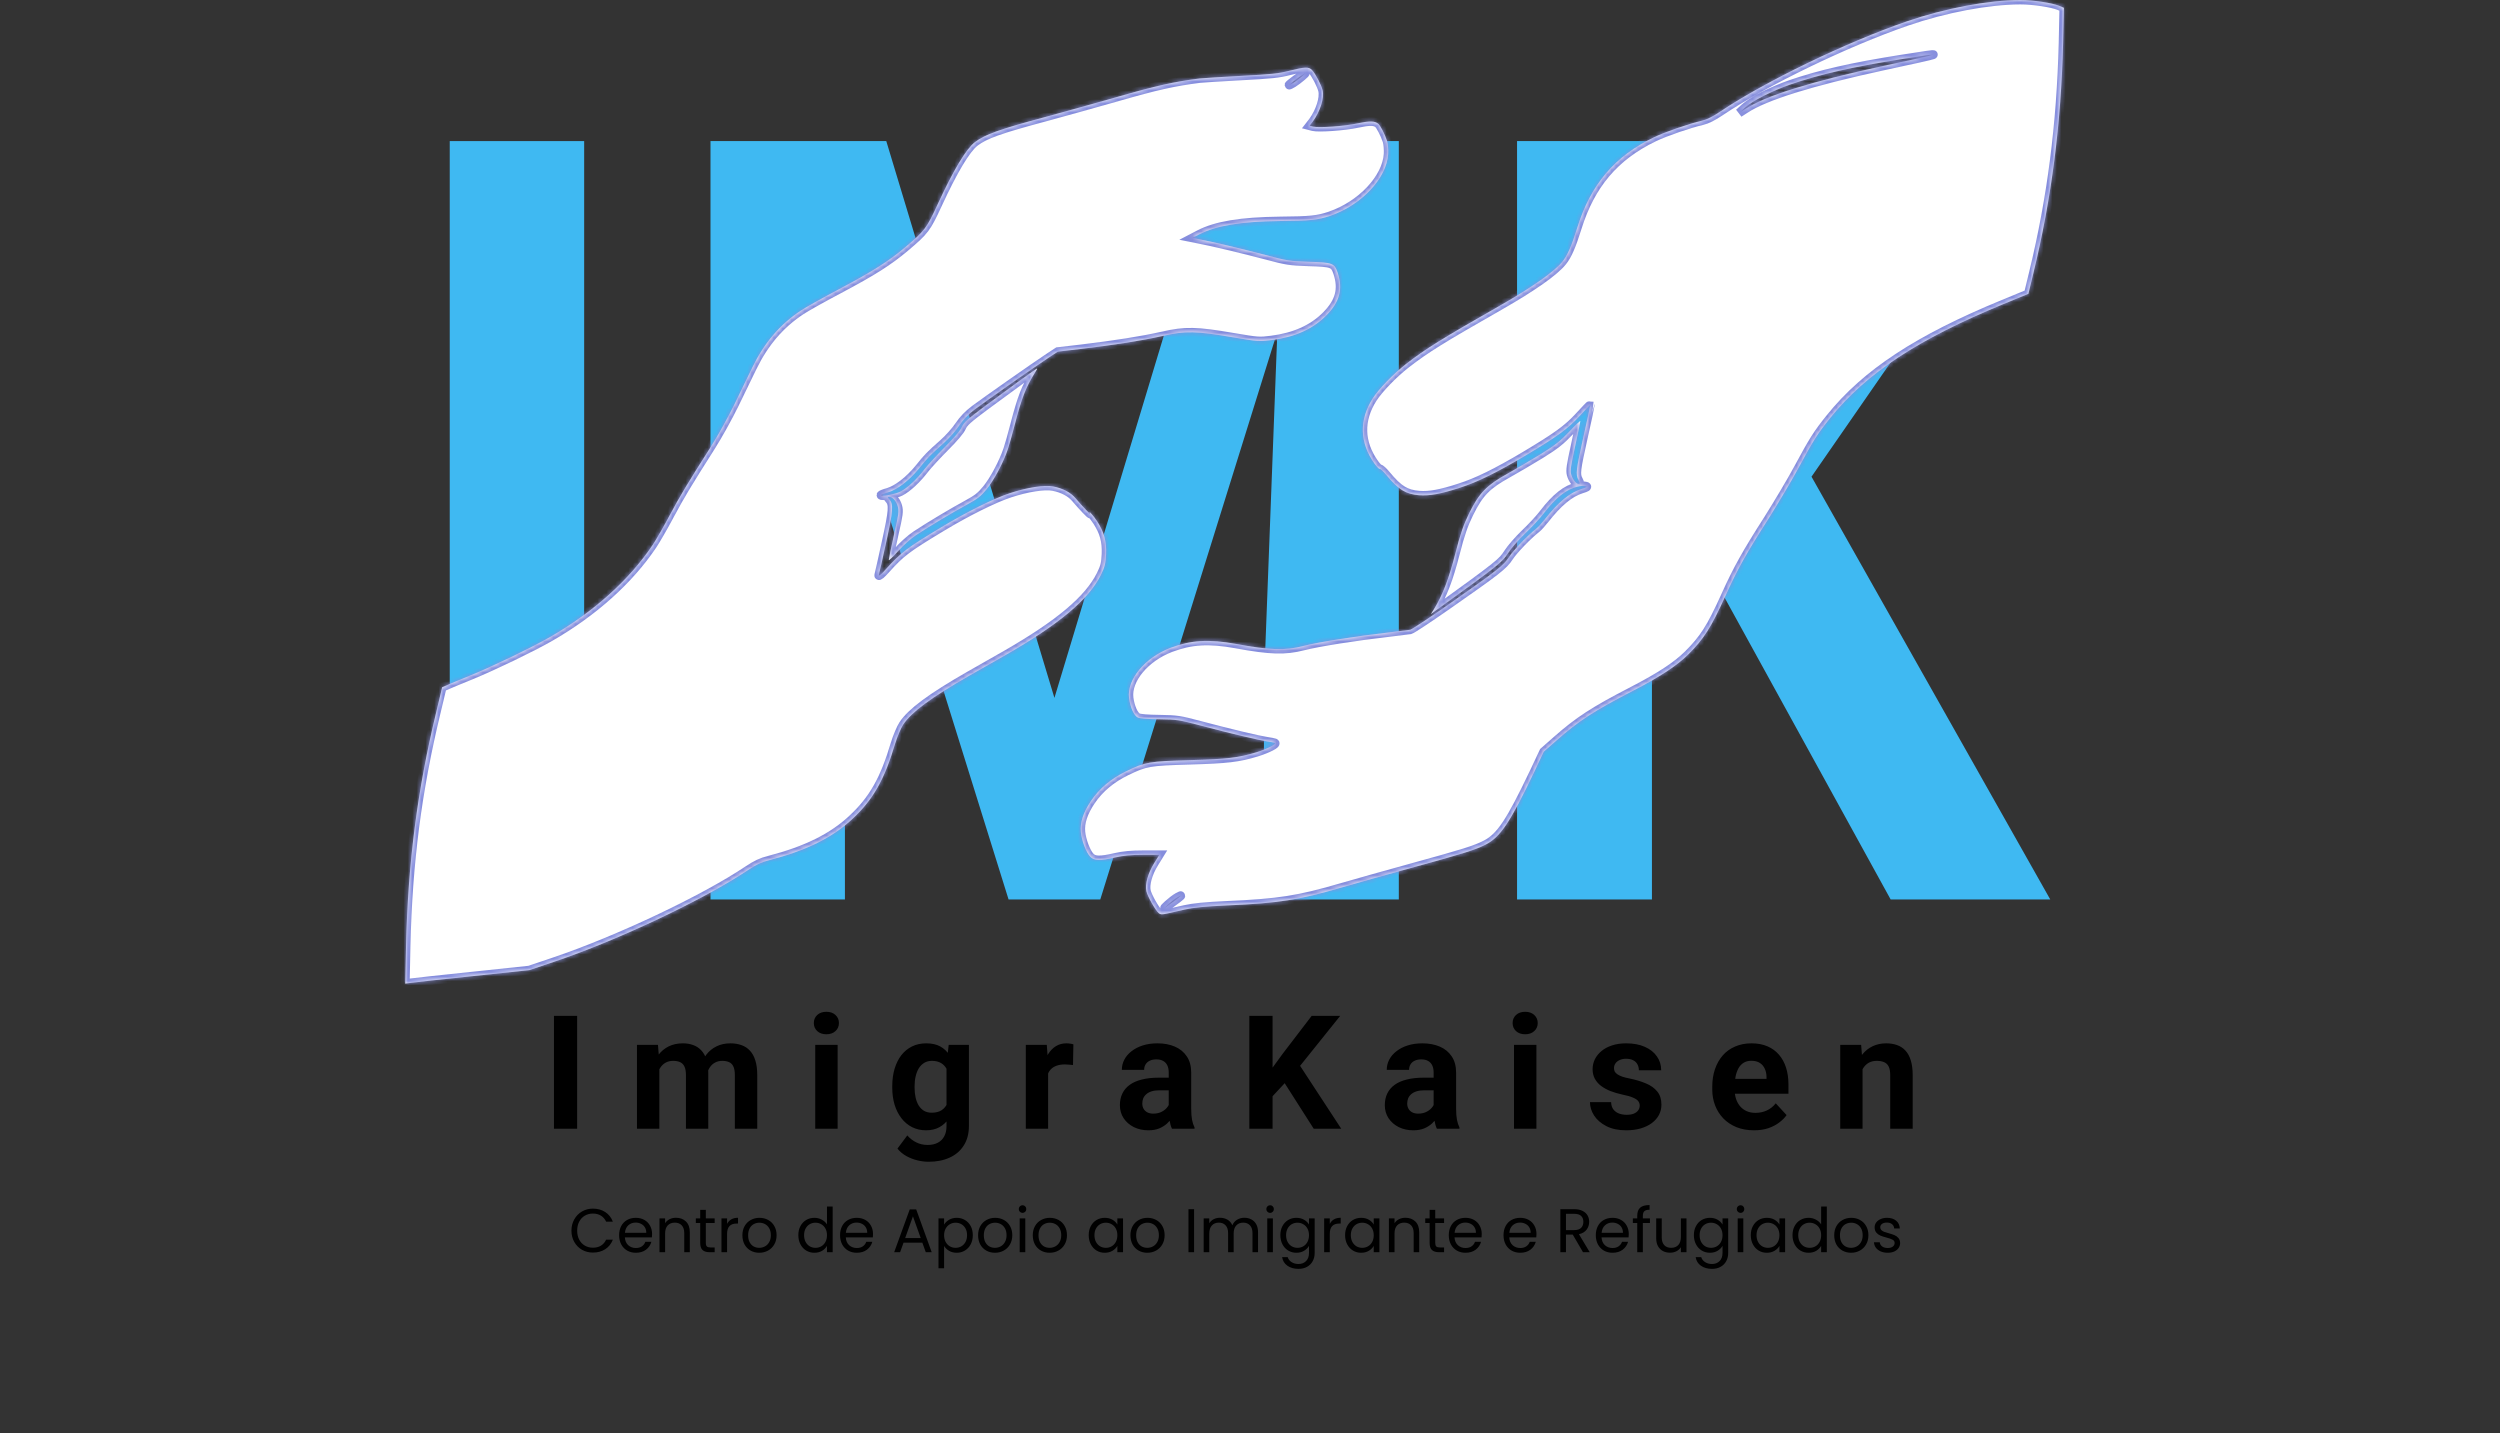<svg width="567" height="325" viewBox="0 0 567 325" fill="none" xmlns="http://www.w3.org/2000/svg">
<rect x="0" y="0" width="567" height="325" fill="#333333" stroke="none"/>
<path d="M132.488 32V204H102V32H132.488Z" fill="#3FB9F2"/>
<path d="M175.11 32H201.009L239.145 158.283L277.28 32H303.18L249.545 204H228.744L175.11 32ZM161.14 32H186.938L191.628 155.093V204H161.14V32ZM291.351 32H317.251V204H286.661V155.093L291.351 32Z" fill="#3FB9F2"/>
<path d="M374.658 32V204H344.068V32H374.658ZM463.572 32L404.738 116.937L370.783 159.228L365.277 125.679L388.219 89.294L426.049 32H463.572ZM428.802 204L385.058 124.497L407.695 102.525L465 204H428.802Z" fill="#3FB9F2"/>
<mask id="path-2-inside-1_2_25" fill="white">
<path d="M467.031 1.324C465.386 0.647 461.126 1.53872e-05 458.189 1.52588e-05C450.962 0.029 441.181 1.853 432.456 4.854C418.709 9.591 400.203 18.534 390.156 25.301C388.511 26.419 387.101 27.125 386.044 27.36C383.106 28.037 377.643 29.92 375.146 31.126C366.216 35.421 360.781 41.835 357.726 51.631C356.463 55.691 355.523 57.898 354.378 59.31C352.586 61.575 347.592 65.076 340.189 69.312C326.912 76.873 323.328 79.109 318.922 82.522C315.984 84.817 312.724 88.2 311.343 90.347C308.2 95.26 308.347 100.409 311.754 105.175C312.283 105.881 312.782 106.41 312.929 106.352C313.047 106.263 313.722 106.881 314.427 107.734C317.218 111.088 318.804 112.059 321.859 112.324C324.209 112.5 326.794 112.03 331.112 110.617C335.137 109.323 339.484 107.175 345.917 103.351C353.202 98.997 355.552 97.29 358.196 94.407C359.518 92.966 360.605 91.818 360.664 91.848C360.693 91.907 360.017 95.113 359.136 98.997C357.432 106.675 357.315 107.558 357.991 108.852C358.372 109.588 358.372 109.735 358.049 109.735C357.432 109.735 356.669 108.764 356.346 107.587C356.111 106.705 356.287 105.557 357.256 101.144C357.902 98.173 358.431 95.643 358.431 95.496C358.431 95.349 357.315 96.408 355.964 97.849C353.966 99.968 352.762 100.938 349.443 102.998C347.181 104.38 343.832 106.352 341.981 107.381C337.193 110.029 335.519 111.735 333.227 116.354C331.935 118.973 331.201 121.091 330.084 125.474C328.557 131.417 327.176 135.006 325.149 138.272L324.503 139.301L325.972 138.242C340.101 128.034 340.689 127.534 342.011 125.474C342.657 124.445 344.39 122.444 345.888 121.003C347.386 119.59 349.266 117.56 350.059 116.501C352.85 112.853 355.259 110.941 357.785 110.382C358.461 110.206 359.312 110.147 359.665 110.264C360.135 110.382 359.9 110.529 358.666 110.912C356.022 111.735 353.379 113.912 350.324 117.825C349.707 118.62 348.855 119.561 348.444 119.885C346.476 121.414 343.244 124.768 342.246 126.327C340.953 128.299 339.631 129.328 327.911 137.507C323.827 140.361 320.185 142.744 319.832 142.832C319.509 142.891 317.365 143.155 315.103 143.42C307.348 144.303 298.888 145.656 295.569 146.509C291.515 147.568 288.049 147.48 280.323 146.039C274.125 144.921 270.189 145.156 265.489 146.921C259.702 149.128 255.56 154.099 256.059 158.277C256.324 160.366 257.146 162.249 258.027 162.719C258.468 162.955 260.231 163.102 262.962 163.131C266.987 163.19 267.486 163.278 272.362 164.573C279.119 166.367 285.581 167.897 287.285 168.133C288.049 168.25 288.871 168.397 289.106 168.486C289.723 168.692 287.402 169.868 284.994 170.604C280.822 171.869 278.296 172.163 269.866 172.398C260.612 172.663 259.79 172.81 255.472 174.899C252.006 176.576 249.332 178.841 247.423 181.666C245.661 184.313 244.926 186.579 245.132 188.697C245.308 190.58 246.307 193.286 247.247 194.287C248.128 195.228 249.421 195.287 252.975 194.463C254.737 194.051 256.588 193.875 259.202 193.875H262.933L261.787 195.728C260.377 197.993 259.643 200.553 259.996 202.112C260.26 203.318 262.052 206.496 262.845 207.143C263.197 207.437 263.609 207.437 264.666 207.202C265.43 207.025 267.251 206.613 268.691 206.29C270.6 205.848 273.273 205.584 278.384 205.348C289.958 204.848 294.599 204.113 304.058 201.347C307.054 200.465 314.604 198.346 320.802 196.64C332.052 193.551 334.579 192.757 336.958 191.551C340.307 189.815 342.481 186.579 347.974 175.046L350.118 170.486L353.026 167.927C358.02 163.514 361.545 161.219 370.328 156.688C376.526 153.482 380.345 150.981 382.901 148.422C386.426 144.921 388.071 142.332 391.214 135.389C394.004 129.181 396.002 125.592 401.084 117.649C403.287 114.148 406.371 108.97 407.869 106.175C411.247 99.909 412.158 98.438 415.096 94.79C423.232 84.669 435.012 76.932 454.399 68.959L460.039 66.635L461.214 61.781C465.327 44.835 467.442 28.213 467.912 9.797L468.088 1.765L467.031 1.324ZM427.022 14.975C410.748 18.505 400.349 21.741 395.826 24.712L394.416 25.624L395.708 24.448C397.471 22.859 401.936 20.594 406.078 19.152C412.863 16.828 419.943 15.21 431.281 13.415C441.68 11.768 441.298 11.915 427.022 14.975ZM265.606 204.878C263.844 206.172 263.785 206.201 264.901 205.142C265.577 204.525 266.576 203.76 267.104 203.465C268.426 202.73 267.956 203.171 265.606 204.878Z"/>
<path d="M314.574 31.92C314.046 30.361 313.047 28.419 312.547 28.037C311.754 27.419 310.609 27.39 307.906 27.978C304.939 28.625 299.094 29.037 297.801 28.713L297.008 28.508L297.742 27.566C299.387 25.33 300.386 22.241 299.975 20.505C299.711 19.329 298.389 16.769 297.566 15.887C296.832 15.122 296.009 15.151 292.484 16.034C290.017 16.681 288.225 16.857 281.469 17.21C277.033 17.446 272.803 17.711 272.069 17.799C266.399 18.505 262.169 19.446 253.416 21.976C248.099 23.477 240.784 25.536 237.171 26.507C226.626 29.331 223.365 30.508 221.103 32.244C219.135 33.744 216.227 38.598 212.702 46.248C210.117 51.837 209.764 52.308 205.241 56.133C201.481 59.28 197.985 61.516 190.318 65.576C186.646 67.518 182.739 69.695 181.652 70.43C176.894 73.578 173.339 77.756 170.637 83.316C169.756 85.14 167.905 88.965 166.524 91.789C165.144 94.613 162.794 98.85 161.296 101.203C155.744 109.941 154.304 112.353 151.925 116.796C150.603 119.296 148.841 122.356 148.047 123.562C142.731 131.505 134.623 138.801 124.753 144.479C120.582 146.862 112.063 150.981 106.834 153.129C104.572 154.041 102.164 155.041 101.517 155.335L100.284 155.865L98.962 161.396C94.644 179.253 92.529 195.552 92.088 214.586L91.912 223.088L93.204 222.912C93.909 222.794 100.254 222.117 107.275 221.382L120.053 220.029L125.634 218.146C140.146 213.262 159.592 204.054 169.579 197.376C171.518 196.081 172.693 195.522 174.485 195.081C182.886 192.904 188.908 189.932 193.432 185.637C198.044 181.313 200.599 176.811 203.008 168.692C203.507 167.073 204.33 165.132 204.829 164.367C206.709 161.513 211.174 158.218 219.781 153.276C222.131 151.952 225.891 149.804 228.153 148.51C240.285 141.537 246.894 135.977 249.685 130.387C250.596 128.504 250.742 127.887 250.86 125.68C250.977 122.768 250.419 120.679 248.833 118.237C248.011 116.943 246.571 115.383 247.247 116.501C247.57 117.001 245.337 114.677 243.957 113.03C242.87 111.706 241.019 110.735 238.846 110.323C236.907 109.941 232.941 110.559 229.034 111.853C225.509 113 219.223 116.119 213.583 119.532C205.564 124.356 204.301 125.327 200.864 129.152C199.924 130.211 199.248 130.799 199.307 130.476C199.395 130.152 200.159 126.798 200.981 123.003C202.567 115.795 202.685 114.354 201.686 113.236C201.275 112.794 201.275 112.677 201.598 112.677C202.421 112.677 203.243 113.559 203.596 114.795C203.919 115.942 203.831 116.59 202.744 121.326C202.097 124.209 201.569 126.769 201.569 127.004C201.569 127.21 202.509 126.357 203.625 125.062C204.829 123.709 206.562 122.15 207.767 121.356C210.881 119.296 216.109 116.178 219.311 114.442C221.632 113.177 222.425 112.589 223.747 110.97C225.421 108.941 227.507 105.028 228.564 101.939C228.887 100.968 229.622 98.379 230.18 96.202C231.737 90.2 232.677 87.817 234.645 84.669C235.056 84.052 235.291 83.552 235.203 83.552C235.056 83.552 230.004 87.2 223.571 91.965C219.458 95.025 218.606 95.79 218.136 96.849C217.813 97.643 216.374 99.32 214.347 101.35C212.555 103.145 210.499 105.381 209.735 106.352C208.002 108.646 205.799 110.706 204.212 111.5C203.067 112.088 199.806 112.677 199.806 112.294C199.806 112.206 200.511 111.912 201.392 111.677C203.507 111.059 206.239 108.94 208.442 106.234C210.469 103.704 210.881 103.292 213.965 100.556C215.199 99.467 216.814 97.643 217.549 96.525C218.489 95.143 219.546 94.025 221.015 92.907C223.6 90.965 234.997 82.993 237.847 81.11L239.903 79.756L245.191 79.138C252.799 78.227 259.026 77.256 263.697 76.197C268.808 75.02 271.364 75.079 279.736 76.52C285.287 77.462 285.611 77.491 288.372 77.138C293.689 76.461 297.801 74.608 300.856 71.489C303.852 68.43 304.616 65.576 303.382 61.84C302.648 59.692 302.237 59.516 296.744 59.369C292.455 59.221 291.897 59.133 287.05 57.839C282.262 56.574 274.83 54.779 271.775 54.22L270.453 53.955L271.981 53.161C275.858 51.161 281.351 50.249 290.281 50.131C297.214 50.072 298.859 49.895 301.591 48.983C308.729 46.571 314.516 40.452 314.839 34.921C314.897 33.891 314.78 32.597 314.574 31.92ZM293.307 18.828C292.778 19.152 292.337 19.358 292.337 19.299C292.337 19.152 295.216 17.005 295.862 16.681C296.656 16.24 294.276 18.24 293.307 18.828Z"/>
</mask>
<path d="M467.031 1.324C465.386 0.647 461.126 1.53872e-05 458.189 1.52588e-05C450.962 0.029 441.181 1.853 432.456 4.854C418.709 9.591 400.203 18.534 390.156 25.301C388.511 26.419 387.101 27.125 386.044 27.36C383.106 28.037 377.643 29.92 375.146 31.126C366.216 35.421 360.781 41.835 357.726 51.631C356.463 55.691 355.523 57.898 354.378 59.31C352.586 61.575 347.592 65.076 340.189 69.312C326.912 76.873 323.328 79.109 318.922 82.522C315.984 84.817 312.724 88.2 311.343 90.347C308.2 95.26 308.347 100.409 311.754 105.175C312.283 105.881 312.782 106.41 312.929 106.352C313.047 106.263 313.722 106.881 314.427 107.734C317.218 111.088 318.804 112.059 321.859 112.324C324.209 112.5 326.794 112.03 331.112 110.617C335.137 109.323 339.484 107.175 345.917 103.351C353.202 98.997 355.552 97.29 358.196 94.407C359.518 92.966 360.605 91.818 360.664 91.848C360.693 91.907 360.017 95.113 359.136 98.997C357.432 106.675 357.315 107.558 357.991 108.852C358.372 109.588 358.372 109.735 358.049 109.735C357.432 109.735 356.669 108.764 356.346 107.587C356.111 106.705 356.287 105.557 357.256 101.144C357.902 98.173 358.431 95.643 358.431 95.496C358.431 95.349 357.315 96.408 355.964 97.849C353.966 99.968 352.762 100.938 349.443 102.998C347.181 104.38 343.832 106.352 341.981 107.381C337.193 110.029 335.519 111.735 333.227 116.354C331.935 118.973 331.201 121.091 330.084 125.474C328.557 131.417 327.176 135.006 325.149 138.272L324.503 139.301L325.972 138.242C340.101 128.034 340.689 127.534 342.011 125.474C342.657 124.445 344.39 122.444 345.888 121.003C347.386 119.59 349.266 117.56 350.059 116.501C352.85 112.853 355.259 110.941 357.785 110.382C358.461 110.206 359.312 110.147 359.665 110.264C360.135 110.382 359.9 110.529 358.666 110.912C356.022 111.735 353.379 113.912 350.324 117.825C349.707 118.62 348.855 119.561 348.444 119.885C346.476 121.414 343.244 124.768 342.246 126.327C340.953 128.299 339.631 129.328 327.911 137.507C323.827 140.361 320.185 142.744 319.832 142.832C319.509 142.891 317.365 143.155 315.103 143.42C307.348 144.303 298.888 145.656 295.569 146.509C291.515 147.568 288.049 147.48 280.323 146.039C274.125 144.921 270.189 145.156 265.489 146.921C259.702 149.128 255.56 154.099 256.059 158.277C256.324 160.366 257.146 162.249 258.027 162.719C258.468 162.955 260.231 163.102 262.962 163.131C266.987 163.19 267.486 163.278 272.362 164.573C279.119 166.367 285.581 167.897 287.285 168.133C288.049 168.25 288.871 168.397 289.106 168.486C289.723 168.692 287.402 169.868 284.994 170.604C280.822 171.869 278.296 172.163 269.866 172.398C260.612 172.663 259.79 172.81 255.472 174.899C252.006 176.576 249.332 178.841 247.423 181.666C245.661 184.313 244.926 186.579 245.132 188.697C245.308 190.58 246.307 193.286 247.247 194.287C248.128 195.228 249.421 195.287 252.975 194.463C254.737 194.051 256.588 193.875 259.202 193.875H262.933L261.787 195.728C260.377 197.993 259.643 200.553 259.996 202.112C260.26 203.318 262.052 206.496 262.845 207.143C263.197 207.437 263.609 207.437 264.666 207.202C265.43 207.025 267.251 206.613 268.691 206.29C270.6 205.848 273.273 205.584 278.384 205.348C289.958 204.848 294.599 204.113 304.058 201.347C307.054 200.465 314.604 198.346 320.802 196.64C332.052 193.551 334.579 192.757 336.958 191.551C340.307 189.815 342.481 186.579 347.974 175.046L350.118 170.486L353.026 167.927C358.02 163.514 361.545 161.219 370.328 156.688C376.526 153.482 380.345 150.981 382.901 148.422C386.426 144.921 388.071 142.332 391.214 135.389C394.004 129.181 396.002 125.592 401.084 117.649C403.287 114.148 406.371 108.97 407.869 106.175C411.247 99.909 412.158 98.438 415.096 94.79C423.232 84.669 435.012 76.932 454.399 68.959L460.039 66.635L461.214 61.781C465.327 44.835 467.442 28.213 467.912 9.797L468.088 1.765L467.031 1.324ZM427.022 14.975C410.748 18.505 400.349 21.741 395.826 24.712L394.416 25.624L395.708 24.448C397.471 22.859 401.936 20.594 406.078 19.152C412.863 16.828 419.943 15.21 431.281 13.415C441.68 11.768 441.298 11.915 427.022 14.975ZM265.606 204.878C263.844 206.172 263.785 206.201 264.901 205.142C265.577 204.525 266.576 203.76 267.104 203.465C268.426 202.73 267.956 203.171 265.606 204.878Z" fill="white"/>
<path d="M314.574 31.92C314.046 30.361 313.047 28.419 312.547 28.037C311.754 27.419 310.609 27.39 307.906 27.978C304.939 28.625 299.094 29.037 297.801 28.713L297.008 28.508L297.742 27.566C299.387 25.33 300.386 22.241 299.975 20.505C299.711 19.329 298.389 16.769 297.566 15.887C296.832 15.122 296.009 15.151 292.484 16.034C290.017 16.681 288.225 16.857 281.469 17.21C277.033 17.446 272.803 17.711 272.069 17.799C266.399 18.505 262.169 19.446 253.416 21.976C248.099 23.477 240.784 25.536 237.171 26.507C226.626 29.331 223.365 30.508 221.103 32.244C219.135 33.744 216.227 38.598 212.702 46.248C210.117 51.837 209.764 52.308 205.241 56.133C201.481 59.28 197.985 61.516 190.318 65.576C186.646 67.518 182.739 69.695 181.652 70.43C176.894 73.578 173.339 77.756 170.637 83.316C169.756 85.14 167.905 88.965 166.524 91.789C165.144 94.613 162.794 98.85 161.296 101.203C155.744 109.941 154.304 112.353 151.925 116.796C150.603 119.296 148.841 122.356 148.047 123.562C142.731 131.505 134.623 138.801 124.753 144.479C120.582 146.862 112.063 150.981 106.834 153.129C104.572 154.041 102.164 155.041 101.517 155.335L100.284 155.865L98.962 161.396C94.644 179.253 92.529 195.552 92.088 214.586L91.912 223.088L93.204 222.912C93.909 222.794 100.254 222.117 107.275 221.382L120.053 220.029L125.634 218.146C140.146 213.262 159.592 204.054 169.579 197.376C171.518 196.081 172.693 195.522 174.485 195.081C182.886 192.904 188.908 189.932 193.432 185.637C198.044 181.313 200.599 176.811 203.008 168.692C203.507 167.073 204.33 165.132 204.829 164.367C206.709 161.513 211.174 158.218 219.781 153.276C222.131 151.952 225.891 149.804 228.153 148.51C240.285 141.537 246.894 135.977 249.685 130.387C250.596 128.504 250.742 127.887 250.86 125.68C250.977 122.768 250.419 120.679 248.833 118.237C248.011 116.943 246.571 115.383 247.247 116.501C247.57 117.001 245.337 114.677 243.957 113.03C242.87 111.706 241.019 110.735 238.846 110.323C236.907 109.941 232.941 110.559 229.034 111.853C225.509 113 219.223 116.119 213.583 119.532C205.564 124.356 204.301 125.327 200.864 129.152C199.924 130.211 199.248 130.799 199.307 130.476C199.395 130.152 200.159 126.798 200.981 123.003C202.567 115.795 202.685 114.354 201.686 113.236C201.275 112.794 201.275 112.677 201.598 112.677C202.421 112.677 203.243 113.559 203.596 114.795C203.919 115.942 203.831 116.59 202.744 121.326C202.097 124.209 201.569 126.769 201.569 127.004C201.569 127.21 202.509 126.357 203.625 125.062C204.829 123.709 206.562 122.15 207.767 121.356C210.881 119.296 216.109 116.178 219.311 114.442C221.632 113.177 222.425 112.589 223.747 110.97C225.421 108.941 227.507 105.028 228.564 101.939C228.887 100.968 229.622 98.379 230.18 96.202C231.737 90.2 232.677 87.817 234.645 84.669C235.056 84.052 235.291 83.552 235.203 83.552C235.056 83.552 230.004 87.2 223.571 91.965C219.458 95.025 218.606 95.79 218.136 96.849C217.813 97.643 216.374 99.32 214.347 101.35C212.555 103.145 210.499 105.381 209.735 106.352C208.002 108.646 205.799 110.706 204.212 111.5C203.067 112.088 199.806 112.677 199.806 112.294C199.806 112.206 200.511 111.912 201.392 111.677C203.507 111.059 206.239 108.94 208.442 106.234C210.469 103.704 210.881 103.292 213.965 100.556C215.199 99.467 216.814 97.643 217.549 96.525C218.489 95.143 219.546 94.025 221.015 92.907C223.6 90.965 234.997 82.993 237.847 81.11L239.903 79.756L245.191 79.138C252.799 78.227 259.026 77.256 263.697 76.197C268.808 75.02 271.364 75.079 279.736 76.52C285.287 77.462 285.611 77.491 288.372 77.138C293.689 76.461 297.801 74.608 300.856 71.489C303.852 68.43 304.616 65.576 303.382 61.84C302.648 59.692 302.237 59.516 296.744 59.369C292.455 59.221 291.897 59.133 287.05 57.839C282.262 56.574 274.83 54.779 271.775 54.22L270.453 53.955L271.981 53.161C275.858 51.161 281.351 50.249 290.281 50.131C297.214 50.072 298.859 49.895 301.591 48.983C308.729 46.571 314.516 40.452 314.839 34.921C314.897 33.891 314.78 32.597 314.574 31.92ZM293.307 18.828C292.778 19.152 292.337 19.358 292.337 19.299C292.337 19.152 295.216 17.005 295.862 16.681C296.656 16.24 294.276 18.24 293.307 18.828Z" fill="white"/>
<path d="M467.031 1.324C465.386 0.647 461.126 1.53872e-05 458.189 1.52588e-05C450.962 0.029 441.181 1.853 432.456 4.854C418.709 9.591 400.203 18.534 390.156 25.301C388.511 26.419 387.101 27.125 386.044 27.36C383.106 28.037 377.643 29.92 375.146 31.126C366.216 35.421 360.781 41.835 357.726 51.631C356.463 55.691 355.523 57.898 354.378 59.31C352.586 61.575 347.592 65.076 340.189 69.312C326.912 76.873 323.328 79.109 318.922 82.522C315.984 84.817 312.724 88.2 311.343 90.347C308.2 95.26 308.347 100.409 311.754 105.175C312.283 105.881 312.782 106.41 312.929 106.352C313.047 106.263 313.722 106.881 314.427 107.734C317.218 111.088 318.804 112.059 321.859 112.324C324.209 112.5 326.794 112.03 331.112 110.617C335.137 109.323 339.484 107.175 345.917 103.351C353.202 98.997 355.552 97.29 358.196 94.407C359.518 92.966 360.605 91.818 360.664 91.848C360.693 91.907 360.017 95.113 359.136 98.997C357.432 106.675 357.315 107.558 357.991 108.852C358.372 109.588 358.372 109.735 358.049 109.735C357.432 109.735 356.669 108.764 356.346 107.587C356.111 106.705 356.287 105.557 357.256 101.144C357.902 98.173 358.431 95.643 358.431 95.496C358.431 95.349 357.315 96.408 355.964 97.849C353.966 99.968 352.762 100.938 349.443 102.998C347.181 104.38 343.832 106.352 341.981 107.381C337.193 110.029 335.519 111.735 333.227 116.354C331.935 118.973 331.201 121.091 330.084 125.474C328.557 131.417 327.176 135.006 325.149 138.272L324.503 139.301L325.972 138.242C340.101 128.034 340.689 127.534 342.011 125.474C342.657 124.445 344.39 122.444 345.888 121.003C347.386 119.59 349.266 117.56 350.059 116.501C352.85 112.853 355.259 110.941 357.785 110.382C358.461 110.206 359.312 110.147 359.665 110.264C360.135 110.382 359.9 110.529 358.666 110.912C356.022 111.735 353.379 113.912 350.324 117.825C349.707 118.62 348.855 119.561 348.444 119.885C346.476 121.414 343.244 124.768 342.246 126.327C340.953 128.299 339.631 129.328 327.911 137.507C323.827 140.361 320.185 142.744 319.832 142.832C319.509 142.891 317.365 143.155 315.103 143.42C307.348 144.303 298.888 145.656 295.569 146.509C291.515 147.568 288.049 147.48 280.323 146.039C274.125 144.921 270.189 145.156 265.489 146.921C259.702 149.128 255.56 154.099 256.059 158.277C256.324 160.366 257.146 162.249 258.027 162.719C258.468 162.955 260.231 163.102 262.962 163.131C266.987 163.19 267.486 163.278 272.362 164.573C279.119 166.367 285.581 167.897 287.285 168.133C288.049 168.25 288.871 168.397 289.106 168.486C289.723 168.692 287.402 169.868 284.994 170.604C280.822 171.869 278.296 172.163 269.866 172.398C260.612 172.663 259.79 172.81 255.472 174.899C252.006 176.576 249.332 178.841 247.423 181.666C245.661 184.313 244.926 186.579 245.132 188.697C245.308 190.58 246.307 193.286 247.247 194.287C248.128 195.228 249.421 195.287 252.975 194.463C254.737 194.051 256.588 193.875 259.202 193.875H262.933L261.787 195.728C260.377 197.993 259.643 200.553 259.996 202.112C260.26 203.318 262.052 206.496 262.845 207.143C263.197 207.437 263.609 207.437 264.666 207.202C265.43 207.025 267.251 206.613 268.691 206.29C270.6 205.848 273.273 205.584 278.384 205.348C289.958 204.848 294.599 204.113 304.058 201.347C307.054 200.465 314.604 198.346 320.802 196.64C332.052 193.551 334.579 192.757 336.958 191.551C340.307 189.815 342.481 186.579 347.974 175.046L350.118 170.486L353.026 167.927C358.02 163.514 361.545 161.219 370.328 156.688C376.526 153.482 380.345 150.981 382.901 148.422C386.426 144.921 388.071 142.332 391.214 135.389C394.004 129.181 396.002 125.592 401.084 117.649C403.287 114.148 406.371 108.97 407.869 106.175C411.247 99.909 412.158 98.438 415.096 94.79C423.232 84.669 435.012 76.932 454.399 68.959L460.039 66.635L461.214 61.781C465.327 44.835 467.442 28.213 467.912 9.797L468.088 1.765L467.031 1.324ZM427.022 14.975C410.748 18.505 400.349 21.741 395.826 24.712L394.416 25.624L395.708 24.448C397.471 22.859 401.936 20.594 406.078 19.152C412.863 16.828 419.943 15.21 431.281 13.415C441.68 11.768 441.298 11.915 427.022 14.975ZM265.606 204.878C263.844 206.172 263.785 206.201 264.901 205.142C265.577 204.525 266.576 203.76 267.104 203.465C268.426 202.73 267.956 203.171 265.606 204.878Z" stroke="#858DDD" stroke-width="2" mask="url(#path-2-inside-1_2_25)"/>
<path d="M314.574 31.92C314.046 30.361 313.047 28.419 312.547 28.037C311.754 27.419 310.609 27.39 307.906 27.978C304.939 28.625 299.094 29.037 297.801 28.713L297.008 28.508L297.742 27.566C299.387 25.33 300.386 22.241 299.975 20.505C299.711 19.329 298.389 16.769 297.566 15.887C296.832 15.122 296.009 15.151 292.484 16.034C290.017 16.681 288.225 16.857 281.469 17.21C277.033 17.446 272.803 17.711 272.069 17.799C266.399 18.505 262.169 19.446 253.416 21.976C248.099 23.477 240.784 25.536 237.171 26.507C226.626 29.331 223.365 30.508 221.103 32.244C219.135 33.744 216.227 38.598 212.702 46.248C210.117 51.837 209.764 52.308 205.241 56.133C201.481 59.28 197.985 61.516 190.318 65.576C186.646 67.518 182.739 69.695 181.652 70.43C176.894 73.578 173.339 77.756 170.637 83.316C169.756 85.14 167.905 88.965 166.524 91.789C165.144 94.613 162.794 98.85 161.296 101.203C155.744 109.941 154.304 112.353 151.925 116.796C150.603 119.296 148.841 122.356 148.047 123.562C142.731 131.505 134.623 138.801 124.753 144.479C120.582 146.862 112.063 150.981 106.834 153.129C104.572 154.041 102.164 155.041 101.517 155.335L100.284 155.865L98.962 161.396C94.644 179.253 92.529 195.552 92.088 214.586L91.912 223.088L93.204 222.912C93.909 222.794 100.254 222.117 107.275 221.382L120.053 220.029L125.634 218.146C140.146 213.262 159.592 204.054 169.579 197.376C171.518 196.081 172.693 195.522 174.485 195.081C182.886 192.904 188.908 189.932 193.432 185.637C198.044 181.313 200.599 176.811 203.008 168.692C203.507 167.073 204.33 165.132 204.829 164.367C206.709 161.513 211.174 158.218 219.781 153.276C222.131 151.952 225.891 149.804 228.153 148.51C240.285 141.537 246.894 135.977 249.685 130.387C250.596 128.504 250.742 127.887 250.86 125.68C250.977 122.768 250.419 120.679 248.833 118.237C248.011 116.943 246.571 115.383 247.247 116.501C247.57 117.001 245.337 114.677 243.957 113.03C242.87 111.706 241.019 110.735 238.846 110.323C236.907 109.941 232.941 110.559 229.034 111.853C225.509 113 219.223 116.119 213.583 119.532C205.564 124.356 204.301 125.327 200.864 129.152C199.924 130.211 199.248 130.799 199.307 130.476C199.395 130.152 200.159 126.798 200.981 123.003C202.567 115.795 202.685 114.354 201.686 113.236C201.275 112.794 201.275 112.677 201.598 112.677C202.421 112.677 203.243 113.559 203.596 114.795C203.919 115.942 203.831 116.59 202.744 121.326C202.097 124.209 201.569 126.769 201.569 127.004C201.569 127.21 202.509 126.357 203.625 125.062C204.829 123.709 206.562 122.15 207.767 121.356C210.881 119.296 216.109 116.178 219.311 114.442C221.632 113.177 222.425 112.589 223.747 110.97C225.421 108.941 227.507 105.028 228.564 101.939C228.887 100.968 229.622 98.379 230.18 96.202C231.737 90.2 232.677 87.817 234.645 84.669C235.056 84.052 235.291 83.552 235.203 83.552C235.056 83.552 230.004 87.2 223.571 91.965C219.458 95.025 218.606 95.79 218.136 96.849C217.813 97.643 216.374 99.32 214.347 101.35C212.555 103.145 210.499 105.381 209.735 106.352C208.002 108.646 205.799 110.706 204.212 111.5C203.067 112.088 199.806 112.677 199.806 112.294C199.806 112.206 200.511 111.912 201.392 111.677C203.507 111.059 206.239 108.94 208.442 106.234C210.469 103.704 210.881 103.292 213.965 100.556C215.199 99.467 216.814 97.643 217.549 96.525C218.489 95.143 219.546 94.025 221.015 92.907C223.6 90.965 234.997 82.993 237.847 81.11L239.903 79.756L245.191 79.138C252.799 78.227 259.026 77.256 263.697 76.197C268.808 75.02 271.364 75.079 279.736 76.52C285.287 77.462 285.611 77.491 288.372 77.138C293.689 76.461 297.801 74.608 300.856 71.489C303.852 68.43 304.616 65.576 303.382 61.84C302.648 59.692 302.237 59.516 296.744 59.369C292.455 59.221 291.897 59.133 287.05 57.839C282.262 56.574 274.83 54.779 271.775 54.22L270.453 53.955L271.981 53.161C275.858 51.161 281.351 50.249 290.281 50.131C297.214 50.072 298.859 49.895 301.591 48.983C308.729 46.571 314.516 40.452 314.839 34.921C314.897 33.891 314.78 32.597 314.574 31.92ZM293.307 18.828C292.778 19.152 292.337 19.358 292.337 19.299C292.337 19.152 295.216 17.005 295.862 16.681C296.656 16.24 294.276 18.24 293.307 18.828Z" stroke="#858DDD" stroke-width="2" mask="url(#path-2-inside-1_2_25)"/>
<path d="M130.893 230.406V256H125.637V230.406H130.893ZM149.543 240.918V256H144.463V236.98H149.227L149.543 240.918ZM148.84 245.822H147.434C147.434 244.498 147.592 243.279 147.908 242.166C148.236 241.041 148.711 240.068 149.332 239.248C149.965 238.416 150.744 237.771 151.67 237.314C152.596 236.857 153.668 236.629 154.887 236.629C155.73 236.629 156.504 236.758 157.207 237.016C157.91 237.262 158.514 237.654 159.018 238.193C159.533 238.721 159.932 239.412 160.213 240.268C160.494 241.111 160.635 242.125 160.635 243.309V256H155.572V243.871C155.572 243.004 155.455 242.336 155.221 241.867C154.986 241.398 154.652 241.07 154.219 240.883C153.797 240.695 153.287 240.602 152.689 240.602C152.033 240.602 151.459 240.736 150.967 241.006C150.486 241.275 150.088 241.65 149.771 242.131C149.455 242.6 149.221 243.15 149.068 243.783C148.916 244.416 148.84 245.096 148.84 245.822ZM160.16 245.242L158.35 245.471C158.35 244.229 158.502 243.074 158.807 242.008C159.123 240.941 159.586 240.004 160.195 239.195C160.816 238.387 161.584 237.76 162.498 237.314C163.412 236.857 164.467 236.629 165.662 236.629C166.576 236.629 167.408 236.764 168.158 237.033C168.908 237.291 169.547 237.707 170.074 238.281C170.613 238.844 171.023 239.582 171.305 240.496C171.598 241.41 171.744 242.529 171.744 243.854V256H166.664V243.854C166.664 242.975 166.547 242.307 166.312 241.85C166.09 241.381 165.762 241.059 165.328 240.883C164.906 240.695 164.402 240.602 163.816 240.602C163.207 240.602 162.674 240.725 162.217 240.971C161.76 241.205 161.379 241.533 161.074 241.955C160.77 242.377 160.541 242.869 160.389 243.432C160.236 243.982 160.16 244.586 160.16 245.242ZM189.973 236.98V256H184.893V236.98H189.973ZM184.576 232.023C184.576 231.285 184.834 230.676 185.35 230.195C185.865 229.715 186.557 229.475 187.424 229.475C188.279 229.475 188.965 229.715 189.48 230.195C190.008 230.676 190.271 231.285 190.271 232.023C190.271 232.762 190.008 233.371 189.48 233.852C188.965 234.332 188.279 234.572 187.424 234.572C186.557 234.572 185.865 234.332 185.35 233.852C184.834 233.371 184.576 232.762 184.576 232.023ZM215.162 236.98H219.75V255.367C219.75 257.102 219.363 258.572 218.59 259.779C217.828 260.998 216.762 261.918 215.391 262.539C214.02 263.172 212.426 263.488 210.609 263.488C209.812 263.488 208.969 263.383 208.078 263.172C207.199 262.961 206.355 262.633 205.547 262.188C204.75 261.742 204.082 261.18 203.543 260.5L205.775 257.512C206.361 258.191 207.041 258.719 207.814 259.094C208.588 259.48 209.443 259.674 210.381 259.674C211.295 259.674 212.068 259.504 212.701 259.164C213.334 258.836 213.82 258.35 214.16 257.705C214.5 257.072 214.67 256.305 214.67 255.402V241.375L215.162 236.98ZM202.365 246.719V246.35C202.365 244.896 202.541 243.578 202.893 242.395C203.256 241.199 203.766 240.174 204.422 239.318C205.09 238.463 205.898 237.801 206.848 237.332C207.797 236.863 208.869 236.629 210.064 236.629C211.33 236.629 212.391 236.863 213.246 237.332C214.102 237.801 214.805 238.469 215.355 239.336C215.906 240.191 216.334 241.205 216.639 242.377C216.955 243.537 217.201 244.809 217.377 246.191V247C217.201 248.324 216.938 249.555 216.586 250.691C216.234 251.828 215.771 252.824 215.197 253.68C214.623 254.523 213.908 255.18 213.053 255.648C212.209 256.117 211.201 256.352 210.029 256.352C208.857 256.352 207.797 256.111 206.848 255.631C205.91 255.15 205.107 254.477 204.439 253.609C203.771 252.742 203.256 251.723 202.893 250.551C202.541 249.379 202.365 248.102 202.365 246.719ZM207.428 246.35V246.719C207.428 247.504 207.504 248.236 207.656 248.916C207.809 249.596 208.043 250.199 208.359 250.727C208.688 251.242 209.092 251.646 209.572 251.939C210.064 252.221 210.645 252.361 211.312 252.361C212.238 252.361 212.994 252.168 213.58 251.781C214.166 251.383 214.605 250.838 214.898 250.146C215.191 249.455 215.361 248.658 215.408 247.756V245.453C215.385 244.715 215.285 244.053 215.109 243.467C214.934 242.869 214.688 242.359 214.371 241.938C214.055 241.516 213.645 241.188 213.141 240.953C212.637 240.719 212.039 240.602 211.348 240.602C210.68 240.602 210.1 240.754 209.607 241.059C209.127 241.352 208.723 241.756 208.395 242.271C208.078 242.787 207.838 243.396 207.674 244.1C207.51 244.791 207.428 245.541 207.428 246.35ZM237.715 241.129V256H232.652V236.98H237.416L237.715 241.129ZM243.445 236.857L243.357 241.551C243.111 241.516 242.812 241.486 242.461 241.463C242.121 241.428 241.811 241.41 241.529 241.41C240.814 241.41 240.193 241.504 239.666 241.691C239.15 241.867 238.717 242.131 238.365 242.482C238.025 242.834 237.768 243.262 237.592 243.766C237.428 244.27 237.334 244.844 237.311 245.488L236.291 245.172C236.291 243.941 236.414 242.811 236.66 241.779C236.906 240.736 237.264 239.828 237.732 239.055C238.213 238.281 238.799 237.684 239.49 237.262C240.182 236.84 240.973 236.629 241.863 236.629C242.145 236.629 242.432 236.652 242.725 236.699C243.018 236.734 243.258 236.787 243.445 236.857ZM265.066 251.711V243.238C265.066 242.629 264.967 242.107 264.768 241.674C264.568 241.229 264.258 240.883 263.836 240.637C263.426 240.391 262.893 240.268 262.236 240.268C261.674 240.268 261.188 240.367 260.777 240.566C260.367 240.754 260.051 241.029 259.828 241.393C259.605 241.744 259.494 242.16 259.494 242.641H254.432C254.432 241.832 254.619 241.064 254.994 240.338C255.369 239.611 255.914 238.973 256.629 238.422C257.344 237.859 258.193 237.42 259.178 237.104C260.174 236.787 261.287 236.629 262.518 236.629C263.994 236.629 265.307 236.875 266.455 237.367C267.604 237.859 268.506 238.598 269.162 239.582C269.83 240.566 270.164 241.797 270.164 243.273V251.412C270.164 252.455 270.229 253.311 270.357 253.979C270.486 254.635 270.674 255.209 270.92 255.701V256H265.805C265.559 255.484 265.371 254.84 265.242 254.066C265.125 253.281 265.066 252.496 265.066 251.711ZM265.734 244.416L265.77 247.281H262.939C262.271 247.281 261.691 247.357 261.199 247.51C260.707 247.662 260.303 247.879 259.986 248.16C259.67 248.43 259.436 248.746 259.283 249.109C259.143 249.473 259.072 249.871 259.072 250.305C259.072 250.738 259.172 251.131 259.371 251.482C259.57 251.822 259.857 252.092 260.232 252.291C260.607 252.479 261.047 252.572 261.551 252.572C262.312 252.572 262.975 252.42 263.537 252.115C264.1 251.811 264.533 251.436 264.838 250.99C265.154 250.545 265.318 250.123 265.33 249.725L266.666 251.869C266.479 252.35 266.221 252.848 265.893 253.363C265.576 253.879 265.172 254.365 264.68 254.822C264.188 255.268 263.596 255.637 262.904 255.93C262.213 256.211 261.393 256.352 260.443 256.352C259.236 256.352 258.141 256.111 257.156 255.631C256.184 255.139 255.41 254.465 254.836 253.609C254.273 252.742 253.992 251.758 253.992 250.656C253.992 249.66 254.18 248.775 254.555 248.002C254.93 247.229 255.48 246.578 256.207 246.051C256.945 245.512 257.865 245.107 258.967 244.838C260.068 244.557 261.346 244.416 262.799 244.416H265.734ZM288.621 230.406V256H283.348V230.406H288.621ZM303.949 230.406L293.807 243.045L287.953 249.338L287.004 244.346L290.959 238.932L297.48 230.406H303.949ZM297.955 256L290.414 244.17L294.316 240.9L304.195 256H297.955ZM325.148 251.711V243.238C325.148 242.629 325.049 242.107 324.85 241.674C324.65 241.229 324.34 240.883 323.918 240.637C323.508 240.391 322.975 240.268 322.318 240.268C321.756 240.268 321.27 240.367 320.859 240.566C320.449 240.754 320.133 241.029 319.91 241.393C319.688 241.744 319.576 242.16 319.576 242.641H314.514C314.514 241.832 314.701 241.064 315.076 240.338C315.451 239.611 315.996 238.973 316.711 238.422C317.426 237.859 318.275 237.42 319.26 237.104C320.256 236.787 321.369 236.629 322.6 236.629C324.076 236.629 325.389 236.875 326.537 237.367C327.686 237.859 328.588 238.598 329.244 239.582C329.912 240.566 330.246 241.797 330.246 243.273V251.412C330.246 252.455 330.311 253.311 330.439 253.979C330.568 254.635 330.756 255.209 331.002 255.701V256H325.887C325.641 255.484 325.453 254.84 325.324 254.066C325.207 253.281 325.148 252.496 325.148 251.711ZM325.816 244.416L325.852 247.281H323.021C322.354 247.281 321.773 247.357 321.281 247.51C320.789 247.662 320.385 247.879 320.068 248.16C319.752 248.43 319.518 248.746 319.365 249.109C319.225 249.473 319.154 249.871 319.154 250.305C319.154 250.738 319.254 251.131 319.453 251.482C319.652 251.822 319.939 252.092 320.314 252.291C320.689 252.479 321.129 252.572 321.633 252.572C322.395 252.572 323.057 252.42 323.619 252.115C324.182 251.811 324.615 251.436 324.92 250.99C325.236 250.545 325.4 250.123 325.412 249.725L326.748 251.869C326.561 252.35 326.303 252.848 325.975 253.363C325.658 253.879 325.254 254.365 324.762 254.822C324.27 255.268 323.678 255.637 322.986 255.93C322.295 256.211 321.475 256.352 320.525 256.352C319.318 256.352 318.223 256.111 317.238 255.631C316.266 255.139 315.492 254.465 314.918 253.609C314.355 252.742 314.074 251.758 314.074 250.656C314.074 249.66 314.262 248.775 314.637 248.002C315.012 247.229 315.562 246.578 316.289 246.051C317.027 245.512 317.947 245.107 319.049 244.838C320.15 244.557 321.428 244.416 322.881 244.416H325.816ZM348.457 236.98V256H343.377V236.98H348.457ZM343.061 232.023C343.061 231.285 343.318 230.676 343.834 230.195C344.35 229.715 345.041 229.475 345.908 229.475C346.764 229.475 347.449 229.715 347.965 230.195C348.492 230.676 348.756 231.285 348.756 232.023C348.756 232.762 348.492 233.371 347.965 233.852C347.449 234.332 346.764 234.572 345.908 234.572C345.041 234.572 344.35 234.332 343.834 233.852C343.318 233.371 343.061 232.762 343.061 232.023ZM371.889 250.744C371.889 250.381 371.783 250.053 371.572 249.76C371.361 249.467 370.969 249.197 370.395 248.951C369.832 248.693 369.018 248.459 367.951 248.248C366.99 248.037 366.094 247.773 365.262 247.457C364.441 247.129 363.727 246.736 363.117 246.279C362.52 245.822 362.051 245.283 361.711 244.662C361.371 244.029 361.201 243.309 361.201 242.5C361.201 241.703 361.371 240.953 361.711 240.25C362.062 239.547 362.561 238.926 363.205 238.387C363.861 237.836 364.658 237.408 365.596 237.104C366.545 236.787 367.611 236.629 368.795 236.629C370.447 236.629 371.865 236.893 373.049 237.42C374.244 237.947 375.158 238.674 375.791 239.6C376.436 240.514 376.758 241.557 376.758 242.729H371.695C371.695 242.236 371.59 241.797 371.379 241.41C371.18 241.012 370.863 240.701 370.43 240.479C370.008 240.244 369.457 240.127 368.777 240.127C368.215 240.127 367.729 240.227 367.318 240.426C366.908 240.613 366.592 240.871 366.369 241.199C366.158 241.516 366.053 241.867 366.053 242.254C366.053 242.547 366.111 242.811 366.229 243.045C366.357 243.268 366.562 243.473 366.844 243.66C367.125 243.848 367.488 244.023 367.934 244.188C368.391 244.34 368.953 244.48 369.621 244.609C370.992 244.891 372.217 245.26 373.295 245.717C374.373 246.162 375.229 246.771 375.861 247.545C376.494 248.307 376.811 249.309 376.811 250.551C376.811 251.395 376.623 252.168 376.248 252.871C375.873 253.574 375.334 254.189 374.631 254.717C373.928 255.232 373.084 255.637 372.1 255.93C371.127 256.211 370.031 256.352 368.812 256.352C367.043 256.352 365.543 256.035 364.312 255.402C363.094 254.77 362.168 253.967 361.535 252.994C360.914 252.01 360.604 251.002 360.604 249.971H365.402C365.426 250.662 365.602 251.219 365.93 251.641C366.27 252.062 366.697 252.367 367.213 252.555C367.74 252.742 368.309 252.836 368.918 252.836C369.574 252.836 370.119 252.748 370.553 252.572C370.986 252.385 371.314 252.139 371.537 251.834C371.771 251.518 371.889 251.154 371.889 250.744ZM397.816 256.352C396.34 256.352 395.016 256.117 393.844 255.648C392.672 255.168 391.676 254.506 390.855 253.662C390.047 252.818 389.426 251.84 388.992 250.727C388.559 249.602 388.342 248.406 388.342 247.141V246.438C388.342 244.996 388.547 243.678 388.957 242.482C389.367 241.287 389.953 240.25 390.715 239.371C391.488 238.492 392.426 237.818 393.527 237.35C394.629 236.869 395.871 236.629 397.254 236.629C398.602 236.629 399.797 236.852 400.84 237.297C401.883 237.742 402.756 238.375 403.459 239.195C404.174 240.016 404.713 241 405.076 242.148C405.439 243.285 405.621 244.551 405.621 245.945V248.055H390.504V244.68H400.646V244.293C400.646 243.59 400.518 242.963 400.26 242.412C400.014 241.85 399.639 241.404 399.135 241.076C398.631 240.748 397.986 240.584 397.201 240.584C396.533 240.584 395.959 240.73 395.479 241.023C394.998 241.316 394.605 241.727 394.301 242.254C394.008 242.781 393.785 243.402 393.633 244.117C393.492 244.82 393.422 245.594 393.422 246.438V247.141C393.422 247.902 393.527 248.605 393.738 249.25C393.961 249.895 394.271 250.451 394.67 250.92C395.08 251.389 395.572 251.752 396.146 252.01C396.732 252.268 397.395 252.396 398.133 252.396C399.047 252.396 399.896 252.221 400.682 251.869C401.479 251.506 402.164 250.961 402.738 250.234L405.199 252.906C404.801 253.48 404.256 254.031 403.564 254.559C402.885 255.086 402.064 255.52 401.104 255.859C400.143 256.188 399.047 256.352 397.816 256.352ZM422.426 241.041V256H417.363V236.98H422.109L422.426 241.041ZM421.688 245.822H420.316C420.316 244.416 420.498 243.15 420.861 242.025C421.225 240.889 421.734 239.922 422.391 239.125C423.047 238.316 423.826 237.701 424.729 237.279C425.643 236.846 426.662 236.629 427.787 236.629C428.678 236.629 429.492 236.758 430.23 237.016C430.969 237.273 431.602 237.684 432.129 238.246C432.668 238.809 433.078 239.553 433.359 240.479C433.652 241.404 433.799 242.535 433.799 243.871V256H428.701V243.854C428.701 243.01 428.584 242.354 428.35 241.885C428.115 241.416 427.77 241.088 427.312 240.9C426.867 240.701 426.316 240.602 425.66 240.602C424.98 240.602 424.389 240.736 423.885 241.006C423.393 241.275 422.982 241.65 422.654 242.131C422.338 242.6 422.098 243.15 421.934 243.783C421.77 244.416 421.688 245.096 421.688 245.822Z" fill="black"/>
<path d="M129.602 279.114C129.602 278.162 129.817 277.308 130.246 276.552C130.675 275.787 131.259 275.189 131.996 274.76C132.743 274.331 133.569 274.116 134.474 274.116C135.538 274.116 136.467 274.373 137.26 274.886C138.053 275.399 138.632 276.127 138.996 277.07H137.47C137.199 276.482 136.807 276.029 136.294 275.712C135.79 275.395 135.183 275.236 134.474 275.236C133.793 275.236 133.181 275.395 132.64 275.712C132.099 276.029 131.674 276.482 131.366 277.07C131.058 277.649 130.904 278.33 130.904 279.114C130.904 279.889 131.058 280.57 131.366 281.158C131.674 281.737 132.099 282.185 132.64 282.502C133.181 282.819 133.793 282.978 134.474 282.978C135.183 282.978 135.79 282.824 136.294 282.516C136.807 282.199 137.199 281.746 137.47 281.158H138.996C138.632 282.091 138.053 282.815 137.26 283.328C136.467 283.832 135.538 284.084 134.474 284.084C133.569 284.084 132.743 283.874 131.996 283.454C131.259 283.025 130.675 282.432 130.246 281.676C129.817 280.92 129.602 280.066 129.602 279.114ZM147.892 279.87C147.892 280.113 147.878 280.369 147.85 280.64H141.718C141.765 281.396 142.022 281.989 142.488 282.418C142.964 282.838 143.538 283.048 144.21 283.048C144.761 283.048 145.218 282.922 145.582 282.67C145.956 282.409 146.217 282.063 146.366 281.634H147.738C147.533 282.371 147.122 282.973 146.506 283.44C145.89 283.897 145.125 284.126 144.21 284.126C143.482 284.126 142.829 283.963 142.25 283.636C141.681 283.309 141.233 282.847 140.906 282.25C140.58 281.643 140.416 280.943 140.416 280.15C140.416 279.357 140.575 278.661 140.892 278.064C141.21 277.467 141.653 277.009 142.222 276.692C142.801 276.365 143.464 276.202 144.21 276.202C144.938 276.202 145.582 276.361 146.142 276.678C146.702 276.995 147.132 277.434 147.43 277.994C147.738 278.545 147.892 279.17 147.892 279.87ZM146.576 279.604C146.576 279.119 146.469 278.703 146.254 278.358C146.04 278.003 145.746 277.737 145.372 277.56C145.008 277.373 144.602 277.28 144.154 277.28C143.51 277.28 142.96 277.485 142.502 277.896C142.054 278.307 141.798 278.876 141.732 279.604H146.576ZM153.312 276.188C154.245 276.188 155.001 276.473 155.58 277.042C156.159 277.602 156.448 278.414 156.448 279.478V284H155.188V279.66C155.188 278.895 154.997 278.311 154.614 277.91C154.231 277.499 153.709 277.294 153.046 277.294C152.374 277.294 151.837 277.504 151.436 277.924C151.044 278.344 150.848 278.955 150.848 279.758V284H149.574V276.328H150.848V277.42C151.1 277.028 151.441 276.725 151.87 276.51C152.309 276.295 152.789 276.188 153.312 276.188ZM160.083 277.378V281.9C160.083 282.273 160.163 282.539 160.321 282.698C160.48 282.847 160.755 282.922 161.147 282.922H162.085V284H160.937C160.228 284 159.696 283.837 159.341 283.51C158.987 283.183 158.809 282.647 158.809 281.9V277.378H157.815V276.328H158.809V274.396H160.083V276.328H162.085V277.378H160.083ZM164.903 277.574C165.127 277.135 165.444 276.795 165.855 276.552C166.275 276.309 166.783 276.188 167.381 276.188V277.504H167.045C165.617 277.504 164.903 278.279 164.903 279.828V284H163.629V276.328H164.903V277.574ZM172.197 284.126C171.479 284.126 170.825 283.963 170.237 283.636C169.659 283.309 169.201 282.847 168.865 282.25C168.539 281.643 168.375 280.943 168.375 280.15C168.375 279.366 168.543 278.675 168.879 278.078C169.225 277.471 169.691 277.009 170.279 276.692C170.867 276.365 171.525 276.202 172.253 276.202C172.981 276.202 173.639 276.365 174.227 276.692C174.815 277.009 175.277 277.467 175.613 278.064C175.959 278.661 176.131 279.357 176.131 280.15C176.131 280.943 175.954 281.643 175.599 282.25C175.254 282.847 174.783 283.309 174.185 283.636C173.588 283.963 172.925 284.126 172.197 284.126ZM172.197 283.006C172.655 283.006 173.084 282.899 173.485 282.684C173.887 282.469 174.209 282.147 174.451 281.718C174.703 281.289 174.829 280.766 174.829 280.15C174.829 279.534 174.708 279.011 174.465 278.582C174.223 278.153 173.905 277.835 173.513 277.63C173.121 277.415 172.697 277.308 172.239 277.308C171.773 277.308 171.343 277.415 170.951 277.63C170.569 277.835 170.261 278.153 170.027 278.582C169.794 279.011 169.677 279.534 169.677 280.15C169.677 280.775 169.789 281.303 170.013 281.732C170.247 282.161 170.555 282.483 170.937 282.698C171.32 282.903 171.74 283.006 172.197 283.006ZM181.063 280.136C181.063 279.352 181.222 278.666 181.539 278.078C181.856 277.481 182.29 277.019 182.841 276.692C183.401 276.365 184.026 276.202 184.717 276.202C185.314 276.202 185.87 276.342 186.383 276.622C186.896 276.893 187.288 277.252 187.559 277.7V273.64H188.847V284H187.559V282.558C187.307 283.015 186.934 283.393 186.439 283.692C185.944 283.981 185.366 284.126 184.703 284.126C184.022 284.126 183.401 283.958 182.841 283.622C182.29 283.286 181.856 282.815 181.539 282.208C181.222 281.601 181.063 280.911 181.063 280.136ZM187.559 280.15C187.559 279.571 187.442 279.067 187.209 278.638C186.976 278.209 186.658 277.882 186.257 277.658C185.865 277.425 185.431 277.308 184.955 277.308C184.479 277.308 184.045 277.42 183.653 277.644C183.261 277.868 182.948 278.195 182.715 278.624C182.482 279.053 182.365 279.557 182.365 280.136C182.365 280.724 182.482 281.237 182.715 281.676C182.948 282.105 183.261 282.437 183.653 282.67C184.045 282.894 184.479 283.006 184.955 283.006C185.431 283.006 185.865 282.894 186.257 282.67C186.658 282.437 186.976 282.105 187.209 281.676C187.442 281.237 187.559 280.729 187.559 280.15ZM198 279.87C198 280.113 197.986 280.369 197.958 280.64H191.826C191.873 281.396 192.129 281.989 192.596 282.418C193.072 282.838 193.646 283.048 194.318 283.048C194.869 283.048 195.326 282.922 195.69 282.67C196.063 282.409 196.325 282.063 196.474 281.634H197.846C197.641 282.371 197.23 282.973 196.614 283.44C195.998 283.897 195.233 284.126 194.318 284.126C193.59 284.126 192.937 283.963 192.358 283.636C191.789 283.309 191.341 282.847 191.014 282.25C190.687 281.643 190.524 280.943 190.524 280.15C190.524 279.357 190.683 278.661 191 278.064C191.317 277.467 191.761 277.009 192.33 276.692C192.909 276.365 193.571 276.202 194.318 276.202C195.046 276.202 195.69 276.361 196.25 276.678C196.81 276.995 197.239 277.434 197.538 277.994C197.846 278.545 198 279.17 198 279.87ZM196.684 279.604C196.684 279.119 196.577 278.703 196.362 278.358C196.147 278.003 195.853 277.737 195.48 277.56C195.116 277.373 194.71 277.28 194.262 277.28C193.618 277.28 193.067 277.485 192.61 277.896C192.162 278.307 191.905 278.876 191.84 279.604H196.684ZM209.182 281.83H204.926L204.142 284H202.798L206.326 274.298H207.796L211.31 284H209.966L209.182 281.83ZM208.818 280.794L207.054 275.866L205.29 280.794H208.818ZM214.122 277.742C214.374 277.303 214.747 276.939 215.242 276.65C215.746 276.351 216.329 276.202 216.992 276.202C217.673 276.202 218.289 276.365 218.84 276.692C219.4 277.019 219.838 277.481 220.156 278.078C220.473 278.666 220.632 279.352 220.632 280.136C220.632 280.911 220.473 281.601 220.156 282.208C219.838 282.815 219.4 283.286 218.84 283.622C218.289 283.958 217.673 284.126 216.992 284.126C216.338 284.126 215.76 283.981 215.256 283.692C214.761 283.393 214.383 283.025 214.122 282.586V287.64H212.848V276.328H214.122V277.742ZM219.33 280.136C219.33 279.557 219.213 279.053 218.98 278.624C218.746 278.195 218.429 277.868 218.028 277.644C217.636 277.42 217.202 277.308 216.726 277.308C216.259 277.308 215.825 277.425 215.424 277.658C215.032 277.882 214.714 278.213 214.472 278.652C214.238 279.081 214.122 279.581 214.122 280.15C214.122 280.729 214.238 281.237 214.472 281.676C214.714 282.105 215.032 282.437 215.424 282.67C215.825 282.894 216.259 283.006 216.726 283.006C217.202 283.006 217.636 282.894 218.028 282.67C218.429 282.437 218.746 282.105 218.98 281.676C219.213 281.237 219.33 280.724 219.33 280.136ZM225.654 284.126C224.936 284.126 224.282 283.963 223.694 283.636C223.116 283.309 222.658 282.847 222.322 282.25C221.996 281.643 221.832 280.943 221.832 280.15C221.832 279.366 222 278.675 222.336 278.078C222.682 277.471 223.148 277.009 223.736 276.692C224.324 276.365 224.982 276.202 225.71 276.202C226.438 276.202 227.096 276.365 227.684 276.692C228.272 277.009 228.734 277.467 229.07 278.064C229.416 278.661 229.588 279.357 229.588 280.15C229.588 280.943 229.411 281.643 229.056 282.25C228.711 282.847 228.24 283.309 227.642 283.636C227.045 283.963 226.382 284.126 225.654 284.126ZM225.654 283.006C226.112 283.006 226.541 282.899 226.942 282.684C227.344 282.469 227.666 282.147 227.908 281.718C228.16 281.289 228.286 280.766 228.286 280.15C228.286 279.534 228.165 279.011 227.922 278.582C227.68 278.153 227.362 277.835 226.97 277.63C226.578 277.415 226.154 277.308 225.696 277.308C225.23 277.308 224.8 277.415 224.408 277.63C224.026 277.835 223.718 278.153 223.484 278.582C223.251 279.011 223.134 279.534 223.134 280.15C223.134 280.775 223.246 281.303 223.47 281.732C223.704 282.161 224.012 282.483 224.394 282.698C224.777 282.903 225.197 283.006 225.654 283.006ZM231.922 275.082C231.679 275.082 231.474 274.998 231.306 274.83C231.138 274.662 231.054 274.457 231.054 274.214C231.054 273.971 231.138 273.766 231.306 273.598C231.474 273.43 231.679 273.346 231.922 273.346C232.155 273.346 232.351 273.43 232.51 273.598C232.678 273.766 232.762 273.971 232.762 274.214C232.762 274.457 232.678 274.662 232.51 274.83C232.351 274.998 232.155 275.082 231.922 275.082ZM232.538 276.328V284H231.264V276.328H232.538ZM238.055 284.126C237.336 284.126 236.683 283.963 236.095 283.636C235.516 283.309 235.059 282.847 234.723 282.25C234.396 281.643 234.233 280.943 234.233 280.15C234.233 279.366 234.401 278.675 234.737 278.078C235.082 277.471 235.549 277.009 236.137 276.692C236.725 276.365 237.383 276.202 238.111 276.202C238.839 276.202 239.497 276.365 240.085 276.692C240.673 277.009 241.135 277.467 241.471 278.064C241.816 278.661 241.989 279.357 241.989 280.15C241.989 280.943 241.812 281.643 241.457 282.25C241.112 282.847 240.64 283.309 240.043 283.636C239.446 283.963 238.783 284.126 238.055 284.126ZM238.055 283.006C238.512 283.006 238.942 282.899 239.343 282.684C239.744 282.469 240.066 282.147 240.309 281.718C240.561 281.289 240.687 280.766 240.687 280.15C240.687 279.534 240.566 279.011 240.323 278.582C240.08 278.153 239.763 277.835 239.371 277.63C238.979 277.415 238.554 277.308 238.097 277.308C237.63 277.308 237.201 277.415 236.809 277.63C236.426 277.835 236.118 278.153 235.885 278.582C235.652 279.011 235.535 279.534 235.535 280.15C235.535 280.775 235.647 281.303 235.871 281.732C236.104 282.161 236.412 282.483 236.795 282.698C237.178 282.903 237.598 283.006 238.055 283.006ZM246.92 280.136C246.92 279.352 247.079 278.666 247.396 278.078C247.714 277.481 248.148 277.019 248.698 276.692C249.258 276.365 249.879 276.202 250.56 276.202C251.232 276.202 251.816 276.347 252.31 276.636C252.805 276.925 253.174 277.289 253.416 277.728V276.328H254.704V284H253.416V282.572C253.164 283.02 252.786 283.393 252.282 283.692C251.788 283.981 251.209 284.126 250.546 284.126C249.865 284.126 249.249 283.958 248.698 283.622C248.148 283.286 247.714 282.815 247.396 282.208C247.079 281.601 246.92 280.911 246.92 280.136ZM253.416 280.15C253.416 279.571 253.3 279.067 253.066 278.638C252.833 278.209 252.516 277.882 252.114 277.658C251.722 277.425 251.288 277.308 250.812 277.308C250.336 277.308 249.902 277.42 249.51 277.644C249.118 277.868 248.806 278.195 248.572 278.624C248.339 279.053 248.222 279.557 248.222 280.136C248.222 280.724 248.339 281.237 248.572 281.676C248.806 282.105 249.118 282.437 249.51 282.67C249.902 282.894 250.336 283.006 250.812 283.006C251.288 283.006 251.722 282.894 252.114 282.67C252.516 282.437 252.833 282.105 253.066 281.676C253.3 281.237 253.416 280.729 253.416 280.15ZM260.203 284.126C259.485 284.126 258.831 283.963 258.243 283.636C257.665 283.309 257.207 282.847 256.871 282.25C256.545 281.643 256.381 280.943 256.381 280.15C256.381 279.366 256.549 278.675 256.885 278.078C257.231 277.471 257.697 277.009 258.285 276.692C258.873 276.365 259.531 276.202 260.259 276.202C260.987 276.202 261.645 276.365 262.233 276.692C262.821 277.009 263.283 277.467 263.619 278.064C263.965 278.661 264.137 279.357 264.137 280.15C264.137 280.943 263.96 281.643 263.605 282.25C263.26 282.847 262.789 283.309 262.191 283.636C261.594 283.963 260.931 284.126 260.203 284.126ZM260.203 283.006C260.661 283.006 261.09 282.899 261.491 282.684C261.893 282.469 262.215 282.147 262.457 281.718C262.709 281.289 262.835 280.766 262.835 280.15C262.835 279.534 262.714 279.011 262.471 278.582C262.229 278.153 261.911 277.835 261.519 277.63C261.127 277.415 260.703 277.308 260.245 277.308C259.779 277.308 259.349 277.415 258.957 277.63C258.575 277.835 258.267 278.153 258.033 278.582C257.8 279.011 257.683 279.534 257.683 280.15C257.683 280.775 257.795 281.303 258.019 281.732C258.253 282.161 258.561 282.483 258.943 282.698C259.326 282.903 259.746 283.006 260.203 283.006ZM270.819 274.242V284H269.545V274.242H270.819ZM282.216 276.188C282.813 276.188 283.345 276.314 283.812 276.566C284.279 276.809 284.647 277.177 284.918 277.672C285.189 278.167 285.324 278.769 285.324 279.478V284H284.064V279.66C284.064 278.895 283.873 278.311 283.49 277.91C283.117 277.499 282.608 277.294 281.964 277.294C281.301 277.294 280.774 277.509 280.382 277.938C279.99 278.358 279.794 278.969 279.794 279.772V284H278.534V279.66C278.534 278.895 278.343 278.311 277.96 277.91C277.587 277.499 277.078 277.294 276.434 277.294C275.771 277.294 275.244 277.509 274.852 277.938C274.46 278.358 274.264 278.969 274.264 279.772V284H272.99V276.328H274.264V277.434C274.516 277.033 274.852 276.725 275.272 276.51C275.701 276.295 276.173 276.188 276.686 276.188C277.33 276.188 277.899 276.333 278.394 276.622C278.889 276.911 279.257 277.336 279.5 277.896C279.715 277.355 280.069 276.935 280.564 276.636C281.059 276.337 281.609 276.188 282.216 276.188ZM288.072 275.082C287.829 275.082 287.624 274.998 287.456 274.83C287.288 274.662 287.204 274.457 287.204 274.214C287.204 273.971 287.288 273.766 287.456 273.598C287.624 273.43 287.829 273.346 288.072 273.346C288.305 273.346 288.501 273.43 288.66 273.598C288.828 273.766 288.912 273.971 288.912 274.214C288.912 274.457 288.828 274.662 288.66 274.83C288.501 274.998 288.305 275.082 288.072 275.082ZM288.688 276.328V284H287.414V276.328H288.688ZM294.023 276.202C294.686 276.202 295.265 276.347 295.759 276.636C296.263 276.925 296.637 277.289 296.879 277.728V276.328H298.167V284.168C298.167 284.868 298.018 285.489 297.719 286.03C297.421 286.581 296.991 287.01 296.431 287.318C295.881 287.626 295.237 287.78 294.499 287.78C293.491 287.78 292.651 287.542 291.979 287.066C291.307 286.59 290.911 285.941 290.789 285.12H292.049C292.189 285.587 292.479 285.96 292.917 286.24C293.356 286.529 293.883 286.674 294.499 286.674C295.199 286.674 295.769 286.455 296.207 286.016C296.655 285.577 296.879 284.961 296.879 284.168V282.558C296.627 283.006 296.254 283.379 295.759 283.678C295.265 283.977 294.686 284.126 294.023 284.126C293.342 284.126 292.721 283.958 292.161 283.622C291.611 283.286 291.177 282.815 290.859 282.208C290.542 281.601 290.383 280.911 290.383 280.136C290.383 279.352 290.542 278.666 290.859 278.078C291.177 277.481 291.611 277.019 292.161 276.692C292.721 276.365 293.342 276.202 294.023 276.202ZM296.879 280.15C296.879 279.571 296.763 279.067 296.529 278.638C296.296 278.209 295.979 277.882 295.577 277.658C295.185 277.425 294.751 277.308 294.275 277.308C293.799 277.308 293.365 277.42 292.973 277.644C292.581 277.868 292.269 278.195 292.035 278.624C291.802 279.053 291.685 279.557 291.685 280.136C291.685 280.724 291.802 281.237 292.035 281.676C292.269 282.105 292.581 282.437 292.973 282.67C293.365 282.894 293.799 283.006 294.275 283.006C294.751 283.006 295.185 282.894 295.577 282.67C295.979 282.437 296.296 282.105 296.529 281.676C296.763 281.237 296.879 280.729 296.879 280.15ZM301.594 277.574C301.818 277.135 302.136 276.795 302.546 276.552C302.966 276.309 303.475 276.188 304.072 276.188V277.504H303.736C302.308 277.504 301.594 278.279 301.594 279.828V284H300.32V276.328H301.594V277.574ZM305.067 280.136C305.067 279.352 305.226 278.666 305.543 278.078C305.86 277.481 306.294 277.019 306.845 276.692C307.405 276.365 308.026 276.202 308.707 276.202C309.379 276.202 309.962 276.347 310.457 276.636C310.952 276.925 311.32 277.289 311.563 277.728V276.328H312.851V284H311.563V282.572C311.311 283.02 310.933 283.393 310.429 283.692C309.934 283.981 309.356 284.126 308.693 284.126C308.012 284.126 307.396 283.958 306.845 283.622C306.294 283.286 305.86 282.815 305.543 282.208C305.226 281.601 305.067 280.911 305.067 280.136ZM311.563 280.15C311.563 279.571 311.446 279.067 311.213 278.638C310.98 278.209 310.662 277.882 310.261 277.658C309.869 277.425 309.435 277.308 308.959 277.308C308.483 277.308 308.049 277.42 307.657 277.644C307.265 277.868 306.952 278.195 306.719 278.624C306.486 279.053 306.369 279.557 306.369 280.136C306.369 280.724 306.486 281.237 306.719 281.676C306.952 282.105 307.265 282.437 307.657 282.67C308.049 282.894 308.483 283.006 308.959 283.006C309.435 283.006 309.869 282.894 310.261 282.67C310.662 282.437 310.98 282.105 311.213 281.676C311.446 281.237 311.563 280.729 311.563 280.15ZM318.742 276.188C319.675 276.188 320.431 276.473 321.01 277.042C321.588 277.602 321.878 278.414 321.878 279.478V284H320.618V279.66C320.618 278.895 320.426 278.311 320.044 277.91C319.661 277.499 319.138 277.294 318.476 277.294C317.804 277.294 317.267 277.504 316.866 277.924C316.474 278.344 316.278 278.955 316.278 279.758V284H315.004V276.328H316.278V277.42C316.53 277.028 316.87 276.725 317.3 276.51C317.738 276.295 318.219 276.188 318.742 276.188ZM325.513 277.378V281.9C325.513 282.273 325.592 282.539 325.751 282.698C325.91 282.847 326.185 282.922 326.577 282.922H327.515V284H326.367C325.658 284 325.126 283.837 324.771 283.51C324.416 283.183 324.239 282.647 324.239 281.9V277.378H323.245V276.328H324.239V274.396H325.513V276.328H327.515V277.378H325.513ZM336.058 279.87C336.058 280.113 336.044 280.369 336.016 280.64H329.884C329.931 281.396 330.188 281.989 330.654 282.418C331.13 282.838 331.704 283.048 332.376 283.048C332.927 283.048 333.384 282.922 333.748 282.67C334.122 282.409 334.383 282.063 334.532 281.634H335.904C335.699 282.371 335.288 282.973 334.672 283.44C334.056 283.897 333.291 284.126 332.376 284.126C331.648 284.126 330.995 283.963 330.416 283.636C329.847 283.309 329.399 282.847 329.072 282.25C328.746 281.643 328.582 280.943 328.582 280.15C328.582 279.357 328.741 278.661 329.058 278.064C329.376 277.467 329.819 277.009 330.388 276.692C330.967 276.365 331.63 276.202 332.376 276.202C333.104 276.202 333.748 276.361 334.308 276.678C334.868 276.995 335.298 277.434 335.596 277.994C335.904 278.545 336.058 279.17 336.058 279.87ZM334.742 279.604C334.742 279.119 334.635 278.703 334.42 278.358C334.206 278.003 333.912 277.737 333.538 277.56C333.174 277.373 332.768 277.28 332.32 277.28C331.676 277.28 331.126 277.485 330.668 277.896C330.22 278.307 329.964 278.876 329.898 279.604H334.742ZM348.473 279.87C348.473 280.113 348.459 280.369 348.431 280.64H342.299C342.345 281.396 342.602 281.989 343.069 282.418C343.545 282.838 344.119 283.048 344.791 283.048C345.341 283.048 345.799 282.922 346.163 282.67C346.536 282.409 346.797 282.063 346.947 281.634H348.319C348.113 282.371 347.703 282.973 347.087 283.44C346.471 283.897 345.705 284.126 344.791 284.126C344.063 284.126 343.409 283.963 342.831 283.636C342.261 283.309 341.813 282.847 341.487 282.25C341.16 281.643 340.997 280.943 340.997 280.15C340.997 279.357 341.155 278.661 341.473 278.064C341.79 277.467 342.233 277.009 342.803 276.692C343.381 276.365 344.044 276.202 344.791 276.202C345.519 276.202 346.163 276.361 346.723 276.678C347.283 276.995 347.712 277.434 348.011 277.994C348.319 278.545 348.473 279.17 348.473 279.87ZM347.157 279.604C347.157 279.119 347.049 278.703 346.835 278.358C346.62 278.003 346.326 277.737 345.953 277.56C345.589 277.373 345.183 277.28 344.735 277.28C344.091 277.28 343.54 277.485 343.083 277.896C342.635 278.307 342.378 278.876 342.313 279.604H347.157ZM359.025 284L356.701 280.01H355.161V284H353.887V274.242H357.037C357.774 274.242 358.395 274.368 358.899 274.62C359.412 274.872 359.795 275.213 360.047 275.642C360.299 276.071 360.425 276.561 360.425 277.112C360.425 277.784 360.229 278.377 359.837 278.89C359.454 279.403 358.875 279.744 358.101 279.912L360.551 284H359.025ZM355.161 278.988H357.037C357.727 278.988 358.245 278.82 358.591 278.484C358.936 278.139 359.109 277.681 359.109 277.112C359.109 276.533 358.936 276.085 358.591 275.768C358.255 275.451 357.737 275.292 357.037 275.292H355.161V278.988ZM369.404 279.87C369.404 280.113 369.39 280.369 369.362 280.64H363.23C363.277 281.396 363.534 281.989 364 282.418C364.476 282.838 365.05 283.048 365.722 283.048C366.273 283.048 366.73 282.922 367.094 282.67C367.468 282.409 367.729 282.063 367.878 281.634H369.25C369.045 282.371 368.634 282.973 368.018 283.44C367.402 283.897 366.637 284.126 365.722 284.126C364.994 284.126 364.341 283.963 363.762 283.636C363.193 283.309 362.745 282.847 362.418 282.25C362.092 281.643 361.928 280.943 361.928 280.15C361.928 279.357 362.087 278.661 362.404 278.064C362.722 277.467 363.165 277.009 363.734 276.692C364.313 276.365 364.976 276.202 365.722 276.202C366.45 276.202 367.094 276.361 367.654 276.678C368.214 276.995 368.644 277.434 368.942 277.994C369.25 278.545 369.404 279.17 369.404 279.87ZM368.088 279.604C368.088 279.119 367.981 278.703 367.766 278.358C367.552 278.003 367.258 277.737 366.884 277.56C366.52 277.373 366.114 277.28 365.666 277.28C365.022 277.28 364.472 277.485 364.014 277.896C363.566 278.307 363.31 278.876 363.244 279.604H368.088ZM374.208 277.378H372.598V284H371.324V277.378H370.33V276.328H371.324V275.782C371.324 274.923 371.543 274.298 371.982 273.906C372.43 273.505 373.144 273.304 374.124 273.304V274.368C373.564 274.368 373.167 274.48 372.934 274.704C372.71 274.919 372.598 275.278 372.598 275.782V276.328H374.208V277.378ZM382.497 276.328V284H381.223V282.866C380.981 283.258 380.64 283.566 380.201 283.79C379.772 284.005 379.296 284.112 378.773 284.112C378.176 284.112 377.639 283.991 377.163 283.748C376.687 283.496 376.309 283.123 376.029 282.628C375.759 282.133 375.623 281.531 375.623 280.822V276.328H376.883V280.654C376.883 281.41 377.075 281.993 377.457 282.404C377.84 282.805 378.363 283.006 379.025 283.006C379.707 283.006 380.243 282.796 380.635 282.376C381.027 281.956 381.223 281.345 381.223 280.542V276.328H382.497ZM387.812 276.202C388.475 276.202 389.054 276.347 389.548 276.636C390.052 276.925 390.426 277.289 390.668 277.728V276.328H391.956V284.168C391.956 284.868 391.807 285.489 391.508 286.03C391.21 286.581 390.78 287.01 390.22 287.318C389.67 287.626 389.026 287.78 388.288 287.78C387.28 287.78 386.44 287.542 385.768 287.066C385.096 286.59 384.7 285.941 384.578 285.12H385.838C385.978 285.587 386.268 285.96 386.706 286.24C387.145 286.529 387.672 286.674 388.288 286.674C388.988 286.674 389.558 286.455 389.996 286.016C390.444 285.577 390.668 284.961 390.668 284.168V282.558C390.416 283.006 390.043 283.379 389.548 283.678C389.054 283.977 388.475 284.126 387.812 284.126C387.131 284.126 386.51 283.958 385.95 283.622C385.4 283.286 384.966 282.815 384.648 282.208C384.331 281.601 384.172 280.911 384.172 280.136C384.172 279.352 384.331 278.666 384.648 278.078C384.966 277.481 385.4 277.019 385.95 276.692C386.51 276.365 387.131 276.202 387.812 276.202ZM390.668 280.15C390.668 279.571 390.552 279.067 390.318 278.638C390.085 278.209 389.768 277.882 389.366 277.658C388.974 277.425 388.54 277.308 388.064 277.308C387.588 277.308 387.154 277.42 386.762 277.644C386.37 277.868 386.058 278.195 385.824 278.624C385.591 279.053 385.474 279.557 385.474 280.136C385.474 280.724 385.591 281.237 385.824 281.676C386.058 282.105 386.37 282.437 386.762 282.67C387.154 282.894 387.588 283.006 388.064 283.006C388.54 283.006 388.974 282.894 389.366 282.67C389.768 282.437 390.085 282.105 390.318 281.676C390.552 281.237 390.668 280.729 390.668 280.15ZM394.767 275.082C394.525 275.082 394.319 274.998 394.151 274.83C393.983 274.662 393.899 274.457 393.899 274.214C393.899 273.971 393.983 273.766 394.151 273.598C394.319 273.43 394.525 273.346 394.767 273.346C395.001 273.346 395.197 273.43 395.355 273.598C395.523 273.766 395.607 273.971 395.607 274.214C395.607 274.457 395.523 274.662 395.355 274.83C395.197 274.998 395.001 275.082 394.767 275.082ZM395.383 276.328V284H394.109V276.328H395.383ZM397.079 280.136C397.079 279.352 397.237 278.666 397.555 278.078C397.872 277.481 398.306 277.019 398.857 276.692C399.417 276.365 400.037 276.202 400.719 276.202C401.391 276.202 401.974 276.347 402.469 276.636C402.963 276.925 403.332 277.289 403.575 277.728V276.328H404.863V284H403.575V282.572C403.323 283.02 402.945 283.393 402.441 283.692C401.946 283.981 401.367 284.126 400.705 284.126C400.023 284.126 399.407 283.958 398.857 283.622C398.306 283.286 397.872 282.815 397.555 282.208C397.237 281.601 397.079 280.911 397.079 280.136ZM403.575 280.15C403.575 279.571 403.458 279.067 403.225 278.638C402.991 278.209 402.674 277.882 402.273 277.658C401.881 277.425 401.447 277.308 400.971 277.308C400.495 277.308 400.061 277.42 399.669 277.644C399.277 277.868 398.964 278.195 398.731 278.624C398.497 279.053 398.381 279.557 398.381 280.136C398.381 280.724 398.497 281.237 398.731 281.676C398.964 282.105 399.277 282.437 399.669 282.67C400.061 282.894 400.495 283.006 400.971 283.006C401.447 283.006 401.881 282.894 402.273 282.67C402.674 282.437 402.991 282.105 403.225 281.676C403.458 281.237 403.575 280.729 403.575 280.15ZM406.54 280.136C406.54 279.352 406.698 278.666 407.016 278.078C407.333 277.481 407.767 277.019 408.318 276.692C408.878 276.365 409.503 276.202 410.194 276.202C410.791 276.202 411.346 276.342 411.86 276.622C412.373 276.893 412.765 277.252 413.036 277.7V273.64H414.324V284H413.036V282.558C412.784 283.015 412.41 283.393 411.916 283.692C411.421 283.981 410.842 284.126 410.18 284.126C409.498 284.126 408.878 283.958 408.318 283.622C407.767 283.286 407.333 282.815 407.016 282.208C406.698 281.601 406.54 280.911 406.54 280.136ZM413.036 280.15C413.036 279.571 412.919 279.067 412.686 278.638C412.452 278.209 412.135 277.882 411.734 277.658C411.342 277.425 410.908 277.308 410.432 277.308C409.956 277.308 409.522 277.42 409.13 277.644C408.738 277.868 408.425 278.195 408.192 278.624C407.958 279.053 407.842 279.557 407.842 280.136C407.842 280.724 407.958 281.237 408.192 281.676C408.425 282.105 408.738 282.437 409.13 282.67C409.522 282.894 409.956 283.006 410.432 283.006C410.908 283.006 411.342 282.894 411.734 282.67C412.135 282.437 412.452 282.105 412.686 281.676C412.919 281.237 413.036 280.729 413.036 280.15ZM419.822 284.126C419.104 284.126 418.45 283.963 417.862 283.636C417.284 283.309 416.826 282.847 416.49 282.25C416.164 281.643 416 280.943 416 280.15C416 279.366 416.168 278.675 416.504 278.078C416.85 277.471 417.316 277.009 417.904 276.692C418.492 276.365 419.15 276.202 419.878 276.202C420.606 276.202 421.264 276.365 421.852 276.692C422.44 277.009 422.902 277.467 423.238 278.064C423.584 278.661 423.756 279.357 423.756 280.15C423.756 280.943 423.579 281.643 423.224 282.25C422.879 282.847 422.408 283.309 421.81 283.636C421.213 283.963 420.55 284.126 419.822 284.126ZM419.822 283.006C420.28 283.006 420.709 282.899 421.11 282.684C421.512 282.469 421.834 282.147 422.076 281.718C422.328 281.289 422.454 280.766 422.454 280.15C422.454 279.534 422.333 279.011 422.09 278.582C421.848 278.153 421.53 277.835 421.138 277.63C420.746 277.415 420.322 277.308 419.864 277.308C419.398 277.308 418.968 277.415 418.576 277.63C418.194 277.835 417.886 278.153 417.652 278.582C417.419 279.011 417.302 279.534 417.302 280.15C417.302 280.775 417.414 281.303 417.638 281.732C417.872 282.161 418.18 282.483 418.562 282.698C418.945 282.903 419.365 283.006 419.822 283.006ZM428.148 284.126C427.56 284.126 427.032 284.028 426.566 283.832C426.099 283.627 425.73 283.347 425.46 282.992C425.189 282.628 425.04 282.213 425.012 281.746H426.328C426.365 282.129 426.542 282.441 426.86 282.684C427.186 282.927 427.611 283.048 428.134 283.048C428.619 283.048 429.002 282.941 429.282 282.726C429.562 282.511 429.702 282.241 429.702 281.914C429.702 281.578 429.552 281.331 429.254 281.172C428.955 281.004 428.493 280.841 427.868 280.682C427.298 280.533 426.832 280.383 426.468 280.234C426.113 280.075 425.805 279.847 425.544 279.548C425.292 279.24 425.166 278.839 425.166 278.344C425.166 277.952 425.282 277.593 425.516 277.266C425.749 276.939 426.08 276.683 426.51 276.496C426.939 276.3 427.429 276.202 427.98 276.202C428.829 276.202 429.515 276.417 430.038 276.846C430.56 277.275 430.84 277.863 430.878 278.61H429.604C429.576 278.209 429.412 277.887 429.114 277.644C428.824 277.401 428.432 277.28 427.938 277.28C427.48 277.28 427.116 277.378 426.846 277.574C426.575 277.77 426.44 278.027 426.44 278.344C426.44 278.596 426.519 278.806 426.678 278.974C426.846 279.133 427.051 279.263 427.294 279.366C427.546 279.459 427.891 279.567 428.33 279.688C428.88 279.837 429.328 279.987 429.674 280.136C430.019 280.276 430.313 280.491 430.556 280.78C430.808 281.069 430.938 281.447 430.948 281.914C430.948 282.334 430.831 282.712 430.598 283.048C430.364 283.384 430.033 283.65 429.604 283.846C429.184 284.033 428.698 284.126 428.148 284.126Z" fill="black"/>
</svg>
